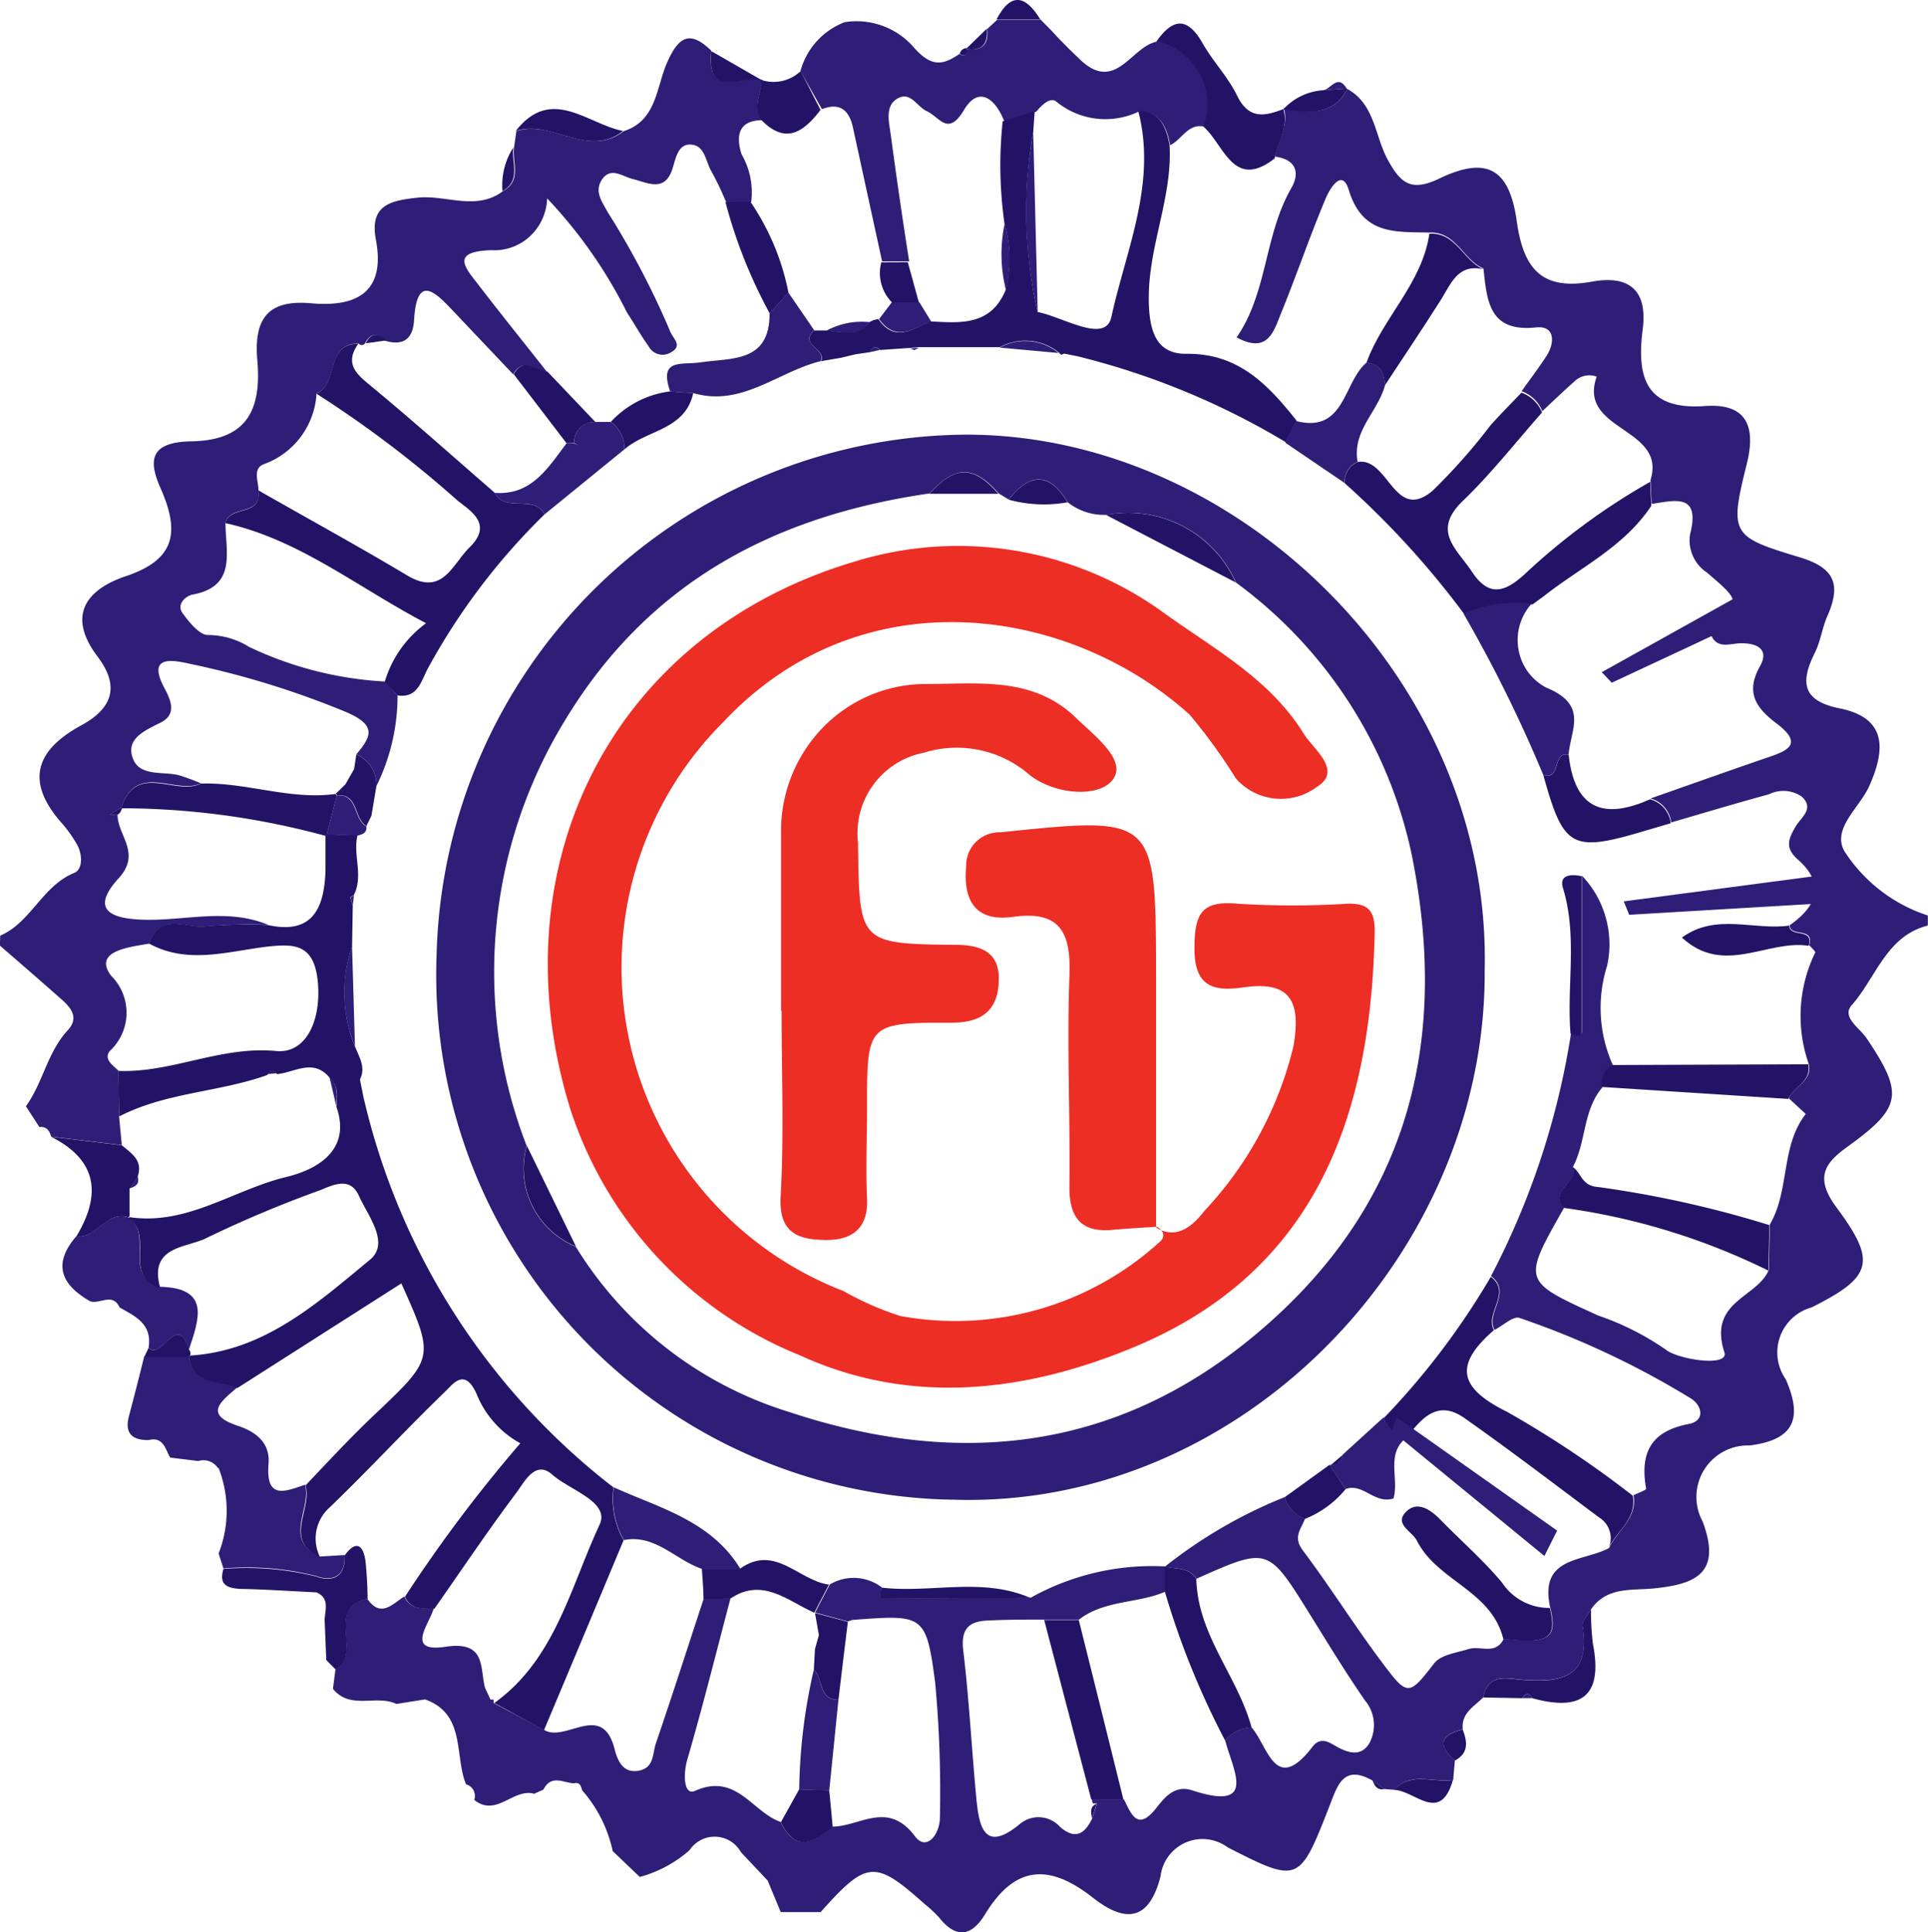 <svg xmlns="http://www.w3.org/2000/svg" width="55.846" height="55.961" viewBox="0 0 55.846 55.961">
  <g id="gymnastic_federation_of_india" data-name="gymnastic federation of india" transform="translate(0 0)">
    <path id="Path_11575" data-name="Path 11575" d="M83.911,23.19c.8.437.795,1.363,1.173,2.053s.682.933,1.507.534c1.364-.649,2.019-.281,2.23,1.255.2,1.425.771,2,2.2,1.734.992-.173,1.6.194,1.446,1.387-.174,1.359.065,2.348,1.808,2.22,1.081-.076,1.521.451,1.2,1.706-.5,2-.426,2.081,1.5,2.663,1.044.305,1.252.78.842,1.713-.153.347-.2.749-.375,1.089-.44.888-.3,1.387.757,1.592,1.323.277,1.316,1.165.829,2.247-.28.624-1.091,1.235-.716,1.887a4.545,4.545,0,0,0,2.415,1.859v.291c-1.2.3-1.5,1.505-2.2,2.3-.314.347.218.659.423.961,1.095,1.626,1.023,2.011-.57,3.159-.631.458-.941.874-.307,1.734,1.173,1.578,1.064,2.018-.713,2.906a1.354,1.354,0,0,0-.75,2.081c.481,1.1.283,1.751-1.044,1.918a1.492,1.492,0,0,0-1.364,2.2c.583,1.543-.263,1.824-1.429,1.942-.645.062-1.347-.052-1.8.6-.089.16-.269.347-.246.482.242,1.5-.614,1.647-1.746,1.561-.426-.035-1-.2-1.132.51-.263.267-.645.454-.593.929-.638.149-.74.444-.229.9-.017.187-.034.375-.048.562-.573.09-1.214-.25-1.705.288l-.3-.024-.341-.25c-.842-.468-1.006.146-1.245.759-.863,2.209-.887,2.23-2.94,1.183a1.224,1.224,0,0,0-1.947.836c-.368,1.45-1.163,1.245-1.958.621-1.272-1-2.261-.94-3.124.479-.385.631-.829.725-1.327.1a3.494,3.494,0,0,0-.419-.392c-1.443-1.29-1.678-1.273-3.018.229H67.5l-.379-.912-.774-.822A.87.87,0,0,0,64.86,74.2a3.63,3.63,0,0,1-1.443.777l-.784-.749a3.9,3.9,0,0,0-.887-1.762c-.034-.128-.072-.25-.246-.2-.307-.028-.658-.257-.873.18l-.269.121c-.6-.173-1.1.694-1.736.177a.352.352,0,0,0-.022-.279.342.342,0,0,0-.217-.172c-.341-.839,0-2.036-1.187-2.459l-.829.132c-.58-.281-1.333.184-1.838-.437l.072-.562c.8-.454-.321-1.8.924-2.046.392.565.726.149,1.071-.069.177.385.522.347.853.347-.136.465-.836,1.287.341,1.11s.992.593,1.142,1.183l.16.347h.092v.1l1.443.766c.621.42,1.705-.853,2.063.579.075.277.215.694.682.617s.409-.489.508-.784c.474-1.387.928-2.8,1.388-4.2h.774c-.413,1.561-.8,3.121-1.252,4.671-.119.42-.1,1.04.225.895,1.2-.538,1.664.621,2.483.9.426.9.955.586,1.5.135.791,0,1.6-.77,2.387.277.341.461.737-.066.726-.572a34.334,34.334,0,0,0-.14-3.891c-.259-1.966-.341-1.956-2.387-1.8a.675.675,0,0,0-.133.045l-.952-.257.078-.087-.082.087c.14-.274.283-.544.426-.815a1.345,1.345,0,0,1,1.5.08,1.568,1.568,0,0,0-.034.25c0,.028.061.076.1.076l4.256-.024a7.224,7.224,0,0,1,3.895-.905v.732c-.8.347-1.76.236-2.5.808h-1c-.57,0-1.143,0-1.705.031-.5.035-.716.264-.648.853.174,1.439.246,2.892.385,4.338.082.825.256,1.529,1.262.694a.836.836,0,0,1,1.153.083c.44.388.72.215.938-.243l.133-.43h-.119l-.027-.118h.931c.225.461.406.929.948.236.235-.3.532-.662,1.023-.5,1.91.628,1.187-.579.962-1.439a1.017,1.017,0,0,1,.764-.381c.477.538.682,1.966,1.76.565.188-.25.389-.194.607-.066.372.222.8.4,1.057-.066a1.107,1.107,0,0,0-.136-1.21c-.57-.822-1.088-1.679-1.617-2.528-1.2-1.925-1.194-1.925-3.271-1-.215-.347-.593-.277-.917-.347a13.879,13.879,0,0,1,3.472-2.018.992.992,0,0,0,.593.624c-.109.295-.358.527-.068.912.781,1.04,1.48,2.154,2.261,3.2s.8,1.04,1.552.073c.191-.246.645-.3.989-.409s.778.184,1.023-.295c1.32.142,1.562-.017,1.347-.9-.341-1.505.969-1.328,1.705-1.734.235-.51.822-.85.706-1.526.126-.066.372-.149.365-.191-.184-1.04.14-1.665,1.235-1.873.491-.094.382-.544.058-.742a24.782,24.782,0,0,0-4.962-2.33c-.184-.062-.481.229-.723.347-.266-.5.525-1.075-.1-1.561a22.619,22.619,0,0,0,2.316-7.023,1.4,1.4,0,0,0,.239.052.131.131,0,0,0,.078-.09V45.975a2.884,2.884,0,0,1,.73,2.608,4.05,4.05,0,0,0,.171,2.892.592.592,0,0,0-.31.635c-.566.659-.464,1.574-.853,2.3.184.454-.7.673-.256,1.186-1.218,2.143-1.207,2.119.992,3.121a7.916,7.916,0,0,1,1.947.981c.341.288,1.845.524,1.705.083-.477-1.488.952-1.574,1.286-2.386l.031-1.318c.58-.981.307-2.258,1.04-3.2,0,0-.321-.295-.491-.454.15-.347.682-.489.58-.988a4.19,4.19,0,0,1,.188-3.239c0-.028-.116-.139-.177-.208.153-.541-.546-.215-.566-.576.778-.544,1.047-1.186.242-1.9-.4-.347-.273-.614-.058-.978.143-.243.549-.506.16-.853a.94.94,0,0,0-.945-.062c-.948.257-1.886.541-2.831.815a.818.818,0,0,0-.6-.694c1.119-.392,2.237-.791,3.359-1.176.573-.194,1.108-.378.3-.992-.573-.433-.931-.877-.484-1.668.266-.472-.068-.669-.563-.659-.29,0-.682.187-.859-.246.887-.961.876-.95-.113-1.8a1.118,1.118,0,0,1-.495-1.1c.314-1.214-.437-.988-1.112-.891l-.031-.694c.474-1.533-2.125-1.411-1.559-2.993a.62.62,0,0,0-.648.142c-.317.281-.621.572-.928.86a1.01,1.01,0,0,0-.6-.579c.246-.347.512-.694.733-1.04s.252-.867-.314-.808c-1.364.146-1.419-.766-1.524-1.706-.583-.246-.795-1.075-1.562-1.04-.969-.031-1.934.094-2.34-1.238-.2-.659-.57.017-.662.236-.464,1.1-.849,2.237-1.3,3.343-.208.513-.379,1.186-1.286.694.9-1.3.8-2.958,1.582-4.318.269-.468.126-.843-.471-.916.085-.475.416-.905.252-1.429l-.017.017C82.755,23.859,83.485,24.008,83.911,23.19Z" transform="translate(-44.885 -20.613)" fill="#2f1e77"/>
    <path id="Path_11576" data-name="Path 11576" d="M26.257,44.957c.89-.381,1.218-1.439,2.138-1.814.252-.1.242-.51.109-.78a3.6,3.6,0,0,0-.491-.694c-1.05-1.207-.7-2.1.587-2.8.9-.489,1.136-1.127.471-2-.934-1.245-.239-1.973.846-2.33,1.364-.465,1.545-1.214,1.023-2.452-.341-.749-.491-1.425.846-1.446,1.511-.028,2.046-.784,1.92-2.317-.116-1.248.314-1.793,1.555-1.682s2.172-.26,1.879-1.831c-.2-1.04.457-1.144,1.2-1.228.829-.09,1.705.4,2.486-.194.549-.309.252-.832.314-1.262l.068-.472c1.023-.347,2.077.8,3.11,0,.969-.305.938-1.3,1.269-2.015.355-.8.7-.857,1.265-.316-.157,1.45.934.662,1.48.85h0c-.024.388-.307.773,0,1.165-.713,0-.767.482-.6.992a2.2,2.2,0,0,1,.276,1.387h-.723a9.019,9.019,0,0,0-.43-.9c-.164-.277-.181-.728-.566-.77s-.454.347-.559.694c-.222.694-.709.413-1.156.3-.3-.073-.641-.371-.9.035-.211.347.024.635.181.929a24.051,24.051,0,0,1,1.794,3.419c.089.257.416.44,0,.659a.46.46,0,0,1-.614-.2c-.225-.312-.409-.649-.621-.968a13.641,13.641,0,0,0-2.316-3.312,1.565,1.565,0,0,1-.5,1.1,1.513,1.513,0,0,1-1.121.4c-1.224.042-.726.534-.341,1.04.641.832,1.3,1.651,1.951,2.476-.341,0-.682-.437-.972.08l-1.743-1.838c-.532-.565-1.05-1.072-1.129.274-.034.569-.341.742-.846.59-.229-.25-.419-.212-.576.08a.115.115,0,0,1-.184,0c-.958,0-.57,1.172-1.218,1.446A2.318,2.318,0,0,1,33.9,31.3c-.341.125-.164.486-.164.753.119.77-.836.423-.955.947,0,.843.341,1.842-.958,2.081-.2.042-.467.281-.286.534s.5.649.747.635a2.281,2.281,0,0,1,1.187.347,10.451,10.451,0,0,0,3.922,1l.372.4a5.9,5.9,0,0,1-.614,2.632.944.944,0,0,0-.58-.922c.457-.538.573-.843-.276-1.217a25.375,25.375,0,0,0-4.59-1.415c-.593-.135-1.17-.17-.682.732.211.392.321.759-.123.981s-.955.444-.829.95c.157.631.856.454,1.344.569a6.447,6.447,0,0,1,.655.239c-.73.347-1.872-.642-2.309.714l.031-.031-.379.232-.072.118.068-.121h.246c0,.6.7,1.11.031,1.838-.819.9-.256,1.169.709,1.2,1.207.038,2.435-.347,3.622.149a14.023,14.023,0,0,0-1.794.045c-.566.083-1.337-.423-1.657.5-.576.1-1.627.212-1.1.926a1.509,1.509,0,0,1-.038,2.185c-.184.243.1.413.256.572L29.7,50.2l.078.825-2.046-.246c-.048-.17-.133-.3-.341-.277L27,49.9c.5-.694.621-1.564,1.211-2.2.362-.392.058-.694-.239-.95-.573-.506-1.149-1.006-1.726-1.505Z" transform="translate(-26.25 -17.858)" fill="#2f1e77"/>
    <path id="Path_11577" data-name="Path 11577" d="M39.138,132.058l-.815-.1c-.143-.25-.2-.617-.628-.506-.433,0-.706-.16-.566-.694.153-.576.3-1.158.443-1.734h1.289c.13.85.9.666,1.405.9-.419.378-1.023.77.017,1.113.539.18.938.5.89,1.1-.089,1.061.488.8,1.057.607.2.694-.655,1.581.423,2.081l.723-.045c.031.635-.365.78-.829.607a8.152,8.152,0,0,0-2.681-.218l-.14-.434a3.383,3.383,0,0,0,0-2.473h-.02A.5.5,0,0,0,39.138,132.058Z" transform="translate(-33.394 -89.741)" fill="#2f1e77"/>
    <path id="Path_11578" data-name="Path 11578" d="M34.046,121.147c.113-.694-.382-.909-.836-1.169-.208-.447-.58-.083-.859-.18-.829-.475-1.1-1.072-.4-1.883.593.076.866-.756,1.507-.548.743.465-.174,1.71.914,2.011,1.48.031,1.132.94.842,1.821C34.878,120.079,34.432,121.525,34.046,121.147Z" transform="translate(-29.742 -82.108)" fill="#2f1e77"/>
    <path id="Path_11579" data-name="Path 11579" d="M45.152,145.54a8.442,8.442,0,0,1,2.681.218c.464.173.859.028.829-.607.3-.42.522-.347.6.132a11.229,11.229,0,0,1,.065,1.127c-1.245.246-.126,1.592-.924,2.046l-.273-.277L48.082,147c.02-.291.143-.614-.235-.78-.733-.035-1.463-.087-2.2-.1C45.265,146.095,45.009,146.012,45.152,145.54Z" transform="translate(-38.679 -100.099)" fill="#231366"/>
    <path id="Path_11580" data-name="Path 11580" d="M32.831,113.034c-.641-.208-.914.624-1.507.548.733-1.217.6-2.209-.733-2.882l2.046.246c.286.236.624.444.46.912l-.235.347V113Z" transform="translate(-29.11 -77.775)" fill="#231366"/>
    <path id="Path_11581" data-name="Path 11581" d="M152.22,152.722c.136-.714.706-.544,1.132-.51,1.132.087,1.988-.062,1.746-1.561-.024-.142.157-.323.246-.482a7.48,7.48,0,0,0,.055,1c.307,1.564-.385,1.952-1.756,1.574-.092-.156-.191-.16-.29,0Z" transform="translate(-109.259 -103.557)" fill="#231366"/>
    <path id="Path_11582" data-name="Path 11582" d="M144.65,164.662c.5-.538,1.139-.2,1.705-.288C145.987,165.668,145.237,164.665,144.65,164.662Z" transform="translate(-104.27 -112.819)" fill="#231366"/>
    <path id="Path_11583" data-name="Path 11583" d="M38.626,127.61c.375.378.832-1.068,1.173.052a.169.169,0,0,1,.027.173l-.038.042H38.5Z" transform="translate(-34.322 -88.571)" fill="#231366"/>
    <path id="Path_11584" data-name="Path 11584" d="M149.181,161.108c-.512-.454-.409-.749.229-.9C149.546,160.567,149.587,160.893,149.181,161.108Z" transform="translate(-107.041 -110.115)" fill="#231366"/>
    <path id="Path_11585" data-name="Path 11585" d="M142.82,164.46l.341.25C142.946,164.748,142.881,164.609,142.82,164.46Z" transform="translate(-103.064 -112.891)" fill="#231366"/>
    <path id="Path_11586" data-name="Path 11586" d="M155.54,157.362c.1-.156.2-.153.29,0Z" transform="translate(-111.446 -108.179)" fill="#2f1e77"/>
    <path id="Path_11587" data-name="Path 11587" d="M101.5,17.649l.222.239.341.347-.034-.035.341.329c1.023.943,1.466-.43,2.22-.548a1.886,1.886,0,0,1,1.364,2.469c-.484-.114-.655.371-1,.534-.1-.52-.28-.964-.907-.975a2.237,2.237,0,0,1-2.387-.284c-.174-.149-.426.094-.58.284l-.928.295c-.249-.655-.737-1.061-1.166-.347-.467.794-.713.208-1.081.042-.283-.125-.467-.583-.846-.368s-.246.694-.2,1.04q.246,1.842.535,3.68h-.784q-.423-1.935-.842-3.867c-.109-.513-.379-.746-.9-.544l-.624-1.1a2.106,2.106,0,0,1,1.279-1.418,2.193,2.193,0,0,1,2.022.749c.5.555.822.5,1.306.17.2.114.2-.021.2-.166v.021q.682.1.6-.583l-.02.028.341-.316-.027.021h1.265l-.034-.024Z" transform="translate(-71.059 -16.779)" fill="#2f1e77"/>
    <path id="Path_11588" data-name="Path 11588" d="M125.834,20.713a1.87,1.87,0,0,0-1.364-2.469c.471-.669.89-.728,1.333.045.3.531.743.985,1.006,1.529.341.694.8.59,1.337.385.164.524-.167.954-.252,1.429C126.7,22.565,126.431,21.236,125.834,20.713Z" transform="translate(-90.973 -17.043)" fill="#231366"/>
    <path id="Path_11589" data-name="Path 11589" d="M91.82,21.7c.194.375.385.749.576,1.124-.481.628-1,1.016-1.705.3-.29-.392,0-.777,0-1.165A1.142,1.142,0,0,0,91.82,21.7Z" transform="translate(-68.629 -19.64)" fill="#231366"/>
    <path id="Path_11590" data-name="Path 11590" d="M73.16,25.5c-1.023.808-2.077-.347-3.11,0C71.08,24.175,72.124,25.3,73.16,25.5Z" transform="translate(-55.112 -21.706)" fill="#231366"/>
    <path id="Path_11591" data-name="Path 11591" d="M88.111,20.88c-.546-.187-1.637.6-1.48-.85Z" transform="translate(-66.028 -18.549)" fill="#231366"/>
    <path id="Path_11592" data-name="Path 11592" d="M137.082,23.17c-.426.818-1.156.669-1.862.6a1.714,1.714,0,0,1,1.163-.562l.682-.049Z" transform="translate(-98.056 -20.594)" fill="#231366"/>
    <path id="Path_11593" data-name="Path 11593" d="M112.155,16.318H110.89C111.309,15.524,111.729,15.624,112.155,16.318Z" transform="translate(-82.024 -15.76)" fill="#231366"/>
    <path id="Path_11594" data-name="Path 11594" d="M69.229,28.08c-.061.43.235.954-.314,1.262a2.006,2.006,0,0,1,.314-1.262Z" transform="translate(-54.36 -23.807)" fill="#231366"/>
    <path id="Path_11595" data-name="Path 11595" d="M108.9,18.16q.061.694-.6.583Z" transform="translate(-80.317 -17.328)" fill="#231366"/>
    <path id="Path_11596" data-name="Path 11596" d="M139.312,22.8l-.682.049C138.855,22.819,139.049,22.361,139.312,22.8Z" transform="translate(-100.303 -20.235)" fill="#2f1e77"/>
    <path id="Path_11597" data-name="Path 11597" d="M117.341,20.179,117,19.85Z" transform="translate(-86.05 -18.432)" fill="#231366"/>
    <path id="Path_11598" data-name="Path 11598" d="M107.961,19.78c0,.146,0,.281-.2.166a.205.205,0,0,1,.2-.166Z" transform="translate(-79.961 -18.386)" fill="#231366"/>
    <path id="Path_11599" data-name="Path 11599" d="M116.451,19.347,116.11,19Z" transform="translate(-85.464 -17.876)" fill="#231366"/>
    <path id="Path_11600" data-name="Path 11600" d="M114.851,17.617l-.341-.347Z" transform="translate(-84.409 -16.746)" fill="#231366"/>
    <path id="Path_11601" data-name="Path 11601" d="M110.341,17.33l-.341.316Z" transform="translate(-81.438 -16.785)" fill="#231366"/>
    <path id="Path_11602" data-name="Path 11602" d="M43.09,87.5l-.02,1.186a4.112,4.112,0,0,0,.085,2.9c.119.305.321.6.143.954l.1.5a19.936,19.936,0,0,0,7.244,11.316,2.434,2.434,0,0,0,.293,1.529q-1.149,2.754-2.305,5.5L47.19,110.6c1.76-1.259,2.207-3.36,3.049-5.164.31-.662-.863-1-1.364-1.446s-.812.212-1.054.531c-.819,1.092-1.582,2.23-2.367,3.35-.341,0-.682.028-.853-.347a41.675,41.675,0,0,1,3.342-4.446,2.838,2.838,0,0,1-1.262-1.418c-.341-.784-.682-.305-.9-.094-1.146,1.106-2.23,2.285-3.38,3.388a1.2,1.2,0,0,0-.256,1.425c-1.078-.492-.222-1.387-.423-2.081.658-.694,1.3-1.387,1.985-2.036,1.753-1.661,1.76-1.651.791-3.815l-4.751,3.031c-.508-.236-1.276-.052-1.405-.9l.038-.042c2.145-.128,3.676-1.512,5.208-2.774.587-.486-.058-1.269-.321-1.855-.239-.527-.682-.347-1.112-.163a34.129,34.129,0,0,0-3.3,1.387c-.556.291-1.685.218-1.344,1.439-1.088-.3-.171-1.547-.914-2.011l.027-.031c1.664.25,3.025-.8,4.546-1.165.682-.163,1.927-.662,1.446-2.032.024-.305.072-.614-.2-.846-.474-.569-1.023-.139-1.521-.1-.109-.142-.2-.111-.286.028-1.395.5-2.94.5-4.287,1.2l-.02-1.321c1.545.062,2.96-.728,4.57-.576.859.083,1.306-.87,1.207-1.987s-.682-1.117-1.432-1.04c-1.16.132-2.323.534-3.462-.087.321-.926,1.091-.42,1.657-.5a14.024,14.024,0,0,1,1.79-.035c1.289.284,1.63-.479,1.668-1.568V85.478l.041-.038.887.028c-.14.569.181,1.172-.109,1.734-.034.024-.1.052-.1.073A1.288,1.288,0,0,0,43.09,87.5Z" transform="translate(-32.872 -61.275)" fill="#231366"/>
    <path id="Path_11603" data-name="Path 11603" d="M146.166,49.119c-.761.86-1.47,1.769-2.292,2.559-.914.881-.177,1.387.266,2.06.5.749.962.569,1.507.08a19.066,19.066,0,0,1,3.653-2.691l.031.694c-.778,1.183-2.046,1.779-3.1,2.608l-.341.25h0a3.7,3.7,0,0,0-1.971.288,25.367,25.367,0,0,0-3.468-3.8.615.615,0,0,1,.375-.614c.894-.149,1.061,1.762,2.166.836a17.068,17.068,0,0,0,1.678-1.894c.29-.326.6-.635.9-.95A1.01,1.01,0,0,1,146.166,49.119Z" transform="translate(-101.5 -37.172)" fill="#231366"/>
    <path id="Path_11604" data-name="Path 11604" d="M146.975,123.937c-1.16,1.013-1.023,1.672.389,2.369A30.161,30.161,0,0,1,151,128.733c.116.694-.471,1.016-.706,1.526a.7.7,0,0,0-.259-.888c-1.3-.971-2.592-1.959-3.919-2.892-.8-.558-1.269.055-1.705.621a1.031,1.031,0,0,1-.624-.617,21.682,21.682,0,0,0,3.1-4.092C147.5,122.862,146.709,123.434,146.975,123.937Z" transform="translate(-103.704 -85.411)" fill="#231366"/>
    <path id="Path_11605" data-name="Path 11605" d="M164.744,116.223a19.265,19.265,0,0,0-5.927-1.817c-.443-.513.44-.732.256-1.186.256.163.256.548.723.579a30.894,30.894,0,0,1,4.979,1.106Z" transform="translate(-113.522 -79.421)" fill="#231366"/>
    <path id="Path_11606" data-name="Path 11606" d="M148.252,145.42c-.341-1.408-1.906-1.675-2.5-2.844-.136-.274-.651-.475-.341-.818s.682-.132.992.177c.6.617,1.258,1.186,1.811,1.848a1.636,1.636,0,0,0,1.385.735C149.814,145.4,149.572,145.562,148.252,145.42Z" transform="translate(-104.707 -97.946)" fill="#231366"/>
    <path id="Path_11607" data-name="Path 11607" d="M115.933,151.05q.651,2.6,1.293,5.2h-.931l-1.364-5.2Z" transform="translate(-84.686 -104.131)" fill="#231366"/>
    <path id="Path_11608" data-name="Path 11608" d="M145.693,36.3c-.74-.17-.934.42-1.235.895-.525.829-1.074,1.644-1.613,2.462-.027-.347-.136-.621-.535-.652.471-1.311,1.61-2.289,1.821-3.735C144.9,35.222,145.11,36.05,145.693,36.3Z" transform="translate(-102.728 -28.501)" fill="#231366"/>
    <path id="Path_11609" data-name="Path 11609" d="M167.69,105.652l-5.4-.347a.592.592,0,0,1,.31-.635l5.668-.021C168.358,105.163,167.84,105.3,167.69,105.652Z" transform="translate(-115.889 -73.823)" fill="#231366"/>
    <path id="Path_11610" data-name="Path 11610" d="M126.1,146.967c.038,1.626,1.2,2.816,1.6,4.3a1.017,1.017,0,0,0-.764.381,23.457,23.457,0,0,1-1.746-4.311v-.732h0C125.507,146.69,125.886,146.607,126.1,146.967Z" transform="translate(-91.447 -101.231)" fill="#231366"/>
    <path id="Path_11611" data-name="Path 11611" d="M158.057,78.781c.174,1.585,1.023,1.883,2.357,1.287a.818.818,0,0,1,.6.694l-.682.2c-2.193.659-2.418.538-3.011-1.6C157.845,79.543,157.576,78.666,158.057,78.781Z" transform="translate(-112.619 -56.918)" fill="#231366"/>
    <path id="Path_11612" data-name="Path 11612" d="M85.908,147.178c0-.291-.031-.583-.048-.874h1.1c1.023-.732,1.705.347,2.582.458-.143.271-.286.541-.426.815-.778-.347-1.5-1.04-2.438-.406Z" transform="translate(-65.53 -100.866)" fill="#231366"/>
    <path id="Path_11613" data-name="Path 11613" d="M172.773,93.56c-1.2-.187-2.459.884-3.673-.239.989-.721,2.091-.2,3.107-.347C172.227,93.345,172.926,93.019,172.773,93.56Z" transform="translate(-120.382 -66.166)" fill="#231366"/>
    <path id="Path_11614" data-name="Path 11614" d="M93.978,165.228c.034.347.068.694.1,1.058-.542.451-1.071.763-1.5-.135l.529-.95Z" transform="translate(-69.959 -113.374)" fill="#231366"/>
    <path id="Path_11615" data-name="Path 11615" d="M137.12,138.8a2.9,2.9,0,0,1-1.177.864.991.991,0,0,1-.593-.624l1.3-.94Z" transform="translate(-98.142 -95.672)" fill="#231366"/>
    <path id="Path_11616" data-name="Path 11616" d="M96.356,150.727q-.14,1.127-.273,2.258c-.59,0-.433-.617-.713-.874l.034-.6.113-.4-.113-.638Z" transform="translate(-71.797 -103.753)" fill="#231366"/>
    <path id="Path_11617" data-name="Path 11617" d="M159.171,93.449c-.116-1.387.208-2.819-.218-4.217-.123-.4.246-.409.539-.347v4.543a.131.131,0,0,1-.078.09A1.4,1.4,0,0,1,159.171,93.449Z" transform="translate(-113.679 -63.507)" fill="#231366"/>
    <path id="Path_11618" data-name="Path 11618" d="M101.044,148.31c1.432.17,2.913-.312,4.318.3l-4.256.024c-.034,0-.1-.049-.1-.076A1.566,1.566,0,0,1,101.044,148.31Z" transform="translate(-75.514 -102.328)" fill="#231366"/>
    <path id="Path_11619" data-name="Path 11619" d="M67.44,156.7l.16.347Z" transform="translate(-53.392 -107.822)" fill="#231366"/>
    <path id="Path_11620" data-name="Path 11620" d="M118.949,166.83c-.031-.166-.075-.347.133-.43Z" transform="translate(-87.317 -114.158)" fill="#231366"/>
    <path id="Path_11621" data-name="Path 11621" d="M54.642,49.418a18.8,18.8,0,0,0-3.39,4.481c-.191.368-.29.846-.866.763l-.375-.385a3.23,3.23,0,0,1,1.2-1.706c-1.988-1.04-3.676-2.428-5.815-2.9.119-.524,1.074-.177.955-.95,1.439.822,2.892,1.616,4.314,2.466,1.023.61,1.293-.305,1.8-.808.682-.666.068-1.04-.341-1.359a32.212,32.212,0,0,0-4.093-3.1c.648-.274.259-1.446,1.218-1.446-.44.621,0,.919.416,1.269,1.2.992,2.36,2.032,3.53,3.045C53.513,49.391,54.322,48.822,54.642,49.418Z" transform="translate(-38.869 -34.52)" fill="#231366"/>
    <path id="Path_11622" data-name="Path 11622" d="M42.454,82.67a22.638,22.638,0,0,0-5.924-.8c.437-1.356,1.579-.347,2.309-.714,1.313-.045,2.578.482,3.9.3l.041.045-.29,1.134Z" transform="translate(-33.024 -58.46)" fill="#231366"/>
    <path id="Path_11623" data-name="Path 11623" d="M88.6,32.62a7.1,7.1,0,0,1,1.1,2.632l-.546.593a14.3,14.3,0,0,1-1.279-3.218Z" transform="translate(-66.861 -26.773)" fill="#231366"/>
    <path id="Path_11624" data-name="Path 11624" d="M71.411,48.522l-1.531-2c.286-.517.645-.094.972-.08l1.395,1.467a.584.584,0,0,0-.44.167.6.6,0,0,0-.181.44h0A.631.631,0,0,0,71.411,48.522Z" transform="translate(-55 -35.684)" fill="#231366"/>
    <path id="Path_11625" data-name="Path 11625" d="M55.3,79.2l.065-.423a.944.944,0,0,1,.58.922l-.143.853-.133.271v.031c-.385-.2-.225-.94-.859-.895l-.041-.045.28-.274Z" transform="translate(-45.043 -56.925)" fill="#231366"/>
    <path id="Path_11626" data-name="Path 11626" d="M57.886,43.888l-.576.08C57.46,43.677,57.651,43.639,57.886,43.888Z" transform="translate(-46.717 -34.025)" fill="#231366"/>
    <path id="Path_11627" data-name="Path 11627" d="M35.889,83.16a.3.3,0,0,1-.136.229H35.51Z" transform="translate(-32.352 -59.786)" fill="#231366"/>
    <path id="Path_11628" data-name="Path 11628" d="M35.368,83.82l-.068.121.072-.118Z" transform="translate(-32.214 -60.217)" fill="#231366"/>
    <path id="Path_11629" data-name="Path 11629" d="M37.485,114c.068.218-.058.305-.235.347Z" transform="translate(-33.499 -79.93)" fill="#2f1e77"/>
    <path id="Path_11630" data-name="Path 11630" d="M95.136,31.393h.341c.443.038.911.191,1.265-.246a.644.644,0,0,1,.249-.083c.477.694,1,.281,1.507.066.87.049,1.756.132,2.183-.916a3.736,3.736,0,0,0-.038-1.928,12.009,12.009,0,0,1-.051-2.948l.928-.295-.044.617a13.036,13.036,0,0,0,.13,5.2c.74.142,1.964.933,2.135.142.423-1.939,1.323-3.881.778-5.965.628,0,.8.454.907.975.092,1.561-.648,3-.6,4.588.024.905.273,1.481,1.095,1.47,1.5-.017,2.357.895,3.182,1.932l-.31.628a21.82,21.82,0,0,0-6.05-2.493l-.368-.073-.089.035-.068-.066a1.539,1.539,0,0,0-1.705-.156H98.164L97.9,31.9l-.863.059c-.126-.139-.215-.087-.283.062l-.423.062-.416.1-.583.1C95.507,31.934,94.672,31.8,95.136,31.393Z" transform="translate(-71.549 -21.822)" fill="#231366"/>
    <path id="Path_11631" data-name="Path 11631" d="M101.758,37.66l.321,1.165H101.3a1.21,1.21,0,0,1-.31-1.162Z" transform="translate(-75.463 -30.065)" fill="#231366"/>
    <path id="Path_11632" data-name="Path 11632" d="M93.688,67.562c.061,8.2-7.008,15.606-15.374,15.346A15.2,15.2,0,0,1,63.329,67.139,15.448,15.448,0,0,1,78.645,52.06C86.561,52.039,93.886,59.211,93.688,67.562ZM82.731,54.383a1.686,1.686,0,0,1-1.125-.368c-.532-.888-1.1-.843-1.705-.076l-.29-.177c-.723-.818-1.252-.822-2,0-4.457.645-8.13,2.539-10.572,6.589a13.958,13.958,0,0,0-1.1,12.311,2.438,2.438,0,0,0,1.422,2.917,11.065,11.065,0,0,0,6.183,4.789c4.775,1.585,9.389,1.2,13.5-2.237,4.434-3.7,5.631-8.462,4.529-13.914a13.139,13.139,0,0,0-5.088-7.872,3.4,3.4,0,0,0-3.745-1.959Z" transform="translate(-50.683 -39.471)" fill="#2f1e77"/>
    <path id="Path_11633" data-name="Path 11633" d="M153.6,70.557c-.481-.114-.211.749-.733.583a40.279,40.279,0,0,0-2.309-4.671,3.738,3.738,0,0,1,1.971-.288,1.568,1.568,0,0,0-.381,1.319,1.548,1.548,0,0,0,.8,1.108C154.192,69.114,153.653,69.835,153.6,70.557Z" transform="translate(-108.165 -48.694)" fill="#2f1e77"/>
    <path id="Path_11634" data-name="Path 11634" d="M87.167,41.3c-.464.406.372.541.184.891-1.231.3-2.278,1.332-3.676.929l-.682-.049c-.341-.985.341-.759.887-.846.866-.132,2.009.024,1.992-1.425l.546-.593Z" transform="translate(-63.581 -31.731)" fill="#2f1e77"/>
    <path id="Path_11635" data-name="Path 11635" d="M81.993,142.339h-1.1c-.771-.25-1.364-1.02-2.278-.839a2.434,2.434,0,0,1-.293-1.529C79.657,140.577,81.147,140.941,81.993,142.339Z" transform="translate(-60.545 -96.894)" fill="#2f1e77"/>
    <path id="Path_11636" data-name="Path 11636" d="M135.41,48.36l.31-.628c1.426.368,1.364-1.12,2.046-1.692.4.031.508.305.535.652-.2.766-.958,1.325-.795,2.223a.615.615,0,0,0-.375.614Z" transform="translate(-98.182 -35.539)" fill="#2f1e77"/>
    <path id="Path_11637" data-name="Path 11637" d="M70.559,51.605a.605.605,0,0,1,.181-.44.584.584,0,0,1,.44-.167h.447a.938.938,0,0,1,.392.794l-2.312,1.883c-.321-.6-1.129-.028-1.446-.624,1.067.083,1.545-.725,2.084-1.436a.631.631,0,0,1,.2,0l.13.059Z" transform="translate(-53.933 -38.777)" fill="#2f1e77"/>
    <path id="Path_11638" data-name="Path 11638" d="M139.631,136.207l-.471-.694h.031a.343.343,0,0,0,.358-.305l1.183-1.079a1.031,1.031,0,0,0,.624.617c-.559.475-.171,1.183-.341,1.734C140.47,136.655,140.129,136.02,139.631,136.207Z" transform="translate(-100.653 -93.079)" fill="#2f1e77"/>
    <path id="Path_11639" data-name="Path 11639" d="M78.522,50.139a.938.938,0,0,0-.392-.8,2.806,2.806,0,0,1,1.705-.881l.682.049C80.279,49.587,79.167,49.563,78.522,50.139Z" transform="translate(-60.437 -37.12)" fill="#231366"/>
    <path id="Path_11640" data-name="Path 11640" d="M54.29,82.186c.634-.045.474.694.859.895.02.194-.113.236-.256.267L54,83.32C54.1,82.942,54.194,82.564,54.29,82.186Z" transform="translate(-44.536 -59.148)" fill="#2f1e77"/>
    <path id="Path_11641" data-name="Path 11641" d="M55.8,97.686a4.057,4.057,0,0,1-.085-2.9Z" transform="translate(-45.518 -67.382)" fill="#2f1e77"/>
    <path id="Path_11642" data-name="Path 11642" d="M111.16,44.442a1.523,1.523,0,0,1,1.705.156Z" transform="translate(-82.202 -34.374)" fill="#2f1e77"/>
    <path id="Path_11643" data-name="Path 11643" d="M100.14,44.9c.068-.149.157-.2.283-.062Z" transform="translate(-74.94 -34.701)" fill="#2f1e77"/>
    <path id="Path_11644" data-name="Path 11644" d="M56.085,90.828a1.289,1.289,0,0,1-.065-.215c0-.021.061-.049.1-.073Z" transform="translate(-45.867 -64.606)" fill="#2f1e77"/>
    <path id="Path_11645" data-name="Path 11645" d="M139.608,137.26a.343.343,0,0,1-.358.305Z" transform="translate(-100.712 -95.124)" fill="#231366"/>
    <path id="Path_11646" data-name="Path 11646" d="M57.41,84.171l.133-.271Z" transform="translate(-46.783 -60.269)" fill="#2f1e77"/>
    <path id="Path_11647" data-name="Path 11647" d="M56.922,106.386l-.1-.5Z" transform="translate(-46.394 -74.633)" fill="#2f1e77"/>
    <path id="Path_11648" data-name="Path 11648" d="M97.68,45.451l.416-.1Z" transform="translate(-73.319 -35.088)" fill="#2f1e77"/>
    <path id="Path_11649" data-name="Path 11649" d="M103.53,44.824l.259-.024-.126.069Z" transform="translate(-77.174 -34.729)" fill="#2f1e77"/>
    <path id="Path_11650" data-name="Path 11650" d="M116.59,45.33l.368.073Z" transform="translate(-85.78 -35.075)" fill="#2f1e77"/>
    <path id="Path_11651" data-name="Path 11651" d="M54.428,106.526l-.2-.846C54.493,105.912,54.452,106.221,54.428,106.526Z" transform="translate(-44.688 -74.496)" fill="#2f1e77"/>
    <path id="Path_11652" data-name="Path 11652" d="M49.216,105.221l-.286.028C49.012,105.11,49.107,105.086,49.216,105.221Z" transform="translate(-41.195 -74.137)" fill="#2f1e77"/>
    <path id="Path_11653" data-name="Path 11653" d="M156.38,65.68l.341-.25Z" transform="translate(-112 -48.204)" fill="#2f1e77"/>
    <path id="Path_11654" data-name="Path 11654" d="M94.553,155.2c.28.257.123.881.713.874L95,158.7l-.87-.028A16.261,16.261,0,0,1,94.553,155.2Z" transform="translate(-70.98 -106.842)" fill="#2f1e77"/>
    <path id="Path_11655" data-name="Path 11655" d="M95.583,152.31l-.113.4Z" transform="translate(-71.863 -104.954)" fill="#2f1e77"/>
    <path id="Path_11656" data-name="Path 11656" d="M101.282,41h.795l.341.555c-.512.215-1.023.61-1.507-.066Z" transform="translate(-75.448 -32.247)" fill="#2f1e77"/>
    <path id="Path_11657" data-name="Path 11657" d="M97.7,42.644c-.341.437-.822.284-1.265.246A2.145,2.145,0,0,1,97.7,42.644Z" transform="translate(-72.496 -33.312)" fill="#2f1e77"/>
    <path id="Path_11658" data-name="Path 11658" d="M55.816,80l-.266.444Z" transform="translate(-45.557 -57.721)" fill="#2f1e77"/>
    <path id="Path_11659" data-name="Path 11659" d="M113.6,26.83q.065,2.608.13,5.2A12.67,12.67,0,0,1,113.6,26.83Z" transform="translate(-83.672 -22.991)" fill="#2f1e77"/>
    <path id="Path_11660" data-name="Path 11660" d="M111.44,36.368a4.279,4.279,0,0,1-.038-1.928A3.736,3.736,0,0,1,111.44,36.368Z" transform="translate(-82.301 -27.962)" fill="#2f1e77"/>
    <path id="Path_11661" data-name="Path 11661" d="M123.951,60.537,120.2,58.584A3.41,3.41,0,0,1,123.951,60.537Z" transform="translate(-88.159 -43.668)" fill="#231366"/>
    <path id="Path_11662" data-name="Path 11662" d="M70.826,111.45l1.422,2.917A2.438,2.438,0,0,1,70.826,111.45Z" transform="translate(-55.565 -78.265)" fill="#231366"/>
    <path id="Path_11663" data-name="Path 11663" d="M107.182,55.832h-2C105.93,55,106.459,55.006,107.182,55.832Z" transform="translate(-78.261 -41.529)" fill="#231366"/>
    <path id="Path_11664" data-name="Path 11664" d="M113.625,56.47a3.912,3.912,0,0,1-1.705-.076C112.52,55.627,113.093,55.582,113.625,56.47Z" transform="translate(-82.703 -41.921)" fill="#231366"/>
    <path id="Path_11665" data-name="Path 11665" d="M75,52.75l.123.069L75,52.76Z" transform="translate(-58.374 -39.922)" fill="#231366"/>
    <path id="Path_11666" data-name="Path 11666" d="M90.4,81.088c.655.416,1.16-.184,1.4-.489a10.588,10.588,0,0,0,2.575-4.772c.191-1.144.02-1.9-1.405-1.7-.781.108-1.484.1-1.463-1.155,0-1.04.256-1.353,1.262-1.262a25.763,25.763,0,0,0,3.148,0c.624-.024.822.2.808.839-.106,5.2-1.627,9.755-6.913,11.978-3.182,1.339-6.531,1.734-9.747.257a11.525,11.525,0,0,1-6.647-7.154c-2.149-7,1.2-13.74,8.246-15.831a10.136,10.136,0,0,1,9,1.519c1.456,1.04,3.039,1.9,4.007,3.468.276.447,1.146,1.068.379,1.54a1.737,1.737,0,0,1-2.343-.243,16.085,16.085,0,0,0-1.34-1.848c-3.465-3.135-9.478-4.064-13.492.194a10.046,10.046,0,0,0,3.468,16.5,8.6,8.6,0,0,0,1.644.721,8.787,8.787,0,0,0,7.5-2.136c.174-.139.15-.326-.065-.447Z" transform="translate(-56.907 -45.534)" fill="#ed2e25"/>
    <path id="Path_11667" data-name="Path 11667" d="M92.556,82.324V77.24a4.3,4.3,0,0,1,1.191-3.1,4.154,4.154,0,0,1,3.018-1.282c1.524,0,3.1-.222,4.341.988.532.517,1.5,1.235,1.044,1.8-.409.506-1.647.423-2.387-.146a3.209,3.209,0,0,0-3.069-.652,2.375,2.375,0,0,0-1.91,2.6c.041,2.906,0,2.937,2.817,2.965.825,0,1.316.26,1.258,1.12-.051.794-.512,1.134-1.344,1.134-2.473,0-2.473.024-2.469,2.48,0,.87-.041,1.734,0,2.615s-.454,1.214-1.224,1.2-1.337-.2-1.279-1.262c.1-1.786.027-3.582.027-5.375Z" transform="translate(-69.931 -53.047)" fill="#ed2e25"/>
    <path id="Path_11668" data-name="Path 11668" d="M113.815,96.316c-.426.031-.853.049-1.276.09-.921.09-1.276-.347-1.265-1.262.024-2.029-.075-4.064,0-6.09.051-1.266-.276-1.9-1.627-1.713-1.095.153-1.456-.465-1.364-1.477a.96.96,0,0,1,.992-.971c4.488-.465,4.495-.482,4.509,4.058v7.39Z" transform="translate(-80.297 -60.786)" fill="#ed2e25"/>
    <path id="Path_11669" data-name="Path 11669" d="M136.02,50.927l4.966-2.767.484.662-5.16,2.41Z" transform="translate(-89.624 -31.458)" fill="#2f1e77"/>
    <path id="Path_11670" data-name="Path 11670" d="M137.89,73.882l5.614-.742.215.794-5.672.336Z" transform="translate(-90.857 -47.775)" fill="#2f1e77"/>
    <path id="Path_11671" data-name="Path 11671" d="M118.32,118.35l4.652,3.288-.368.735-4.423-3.624Z" transform="translate(-77.869 -77.306)" fill="#2f1e77"/>
  </g>
</svg>

